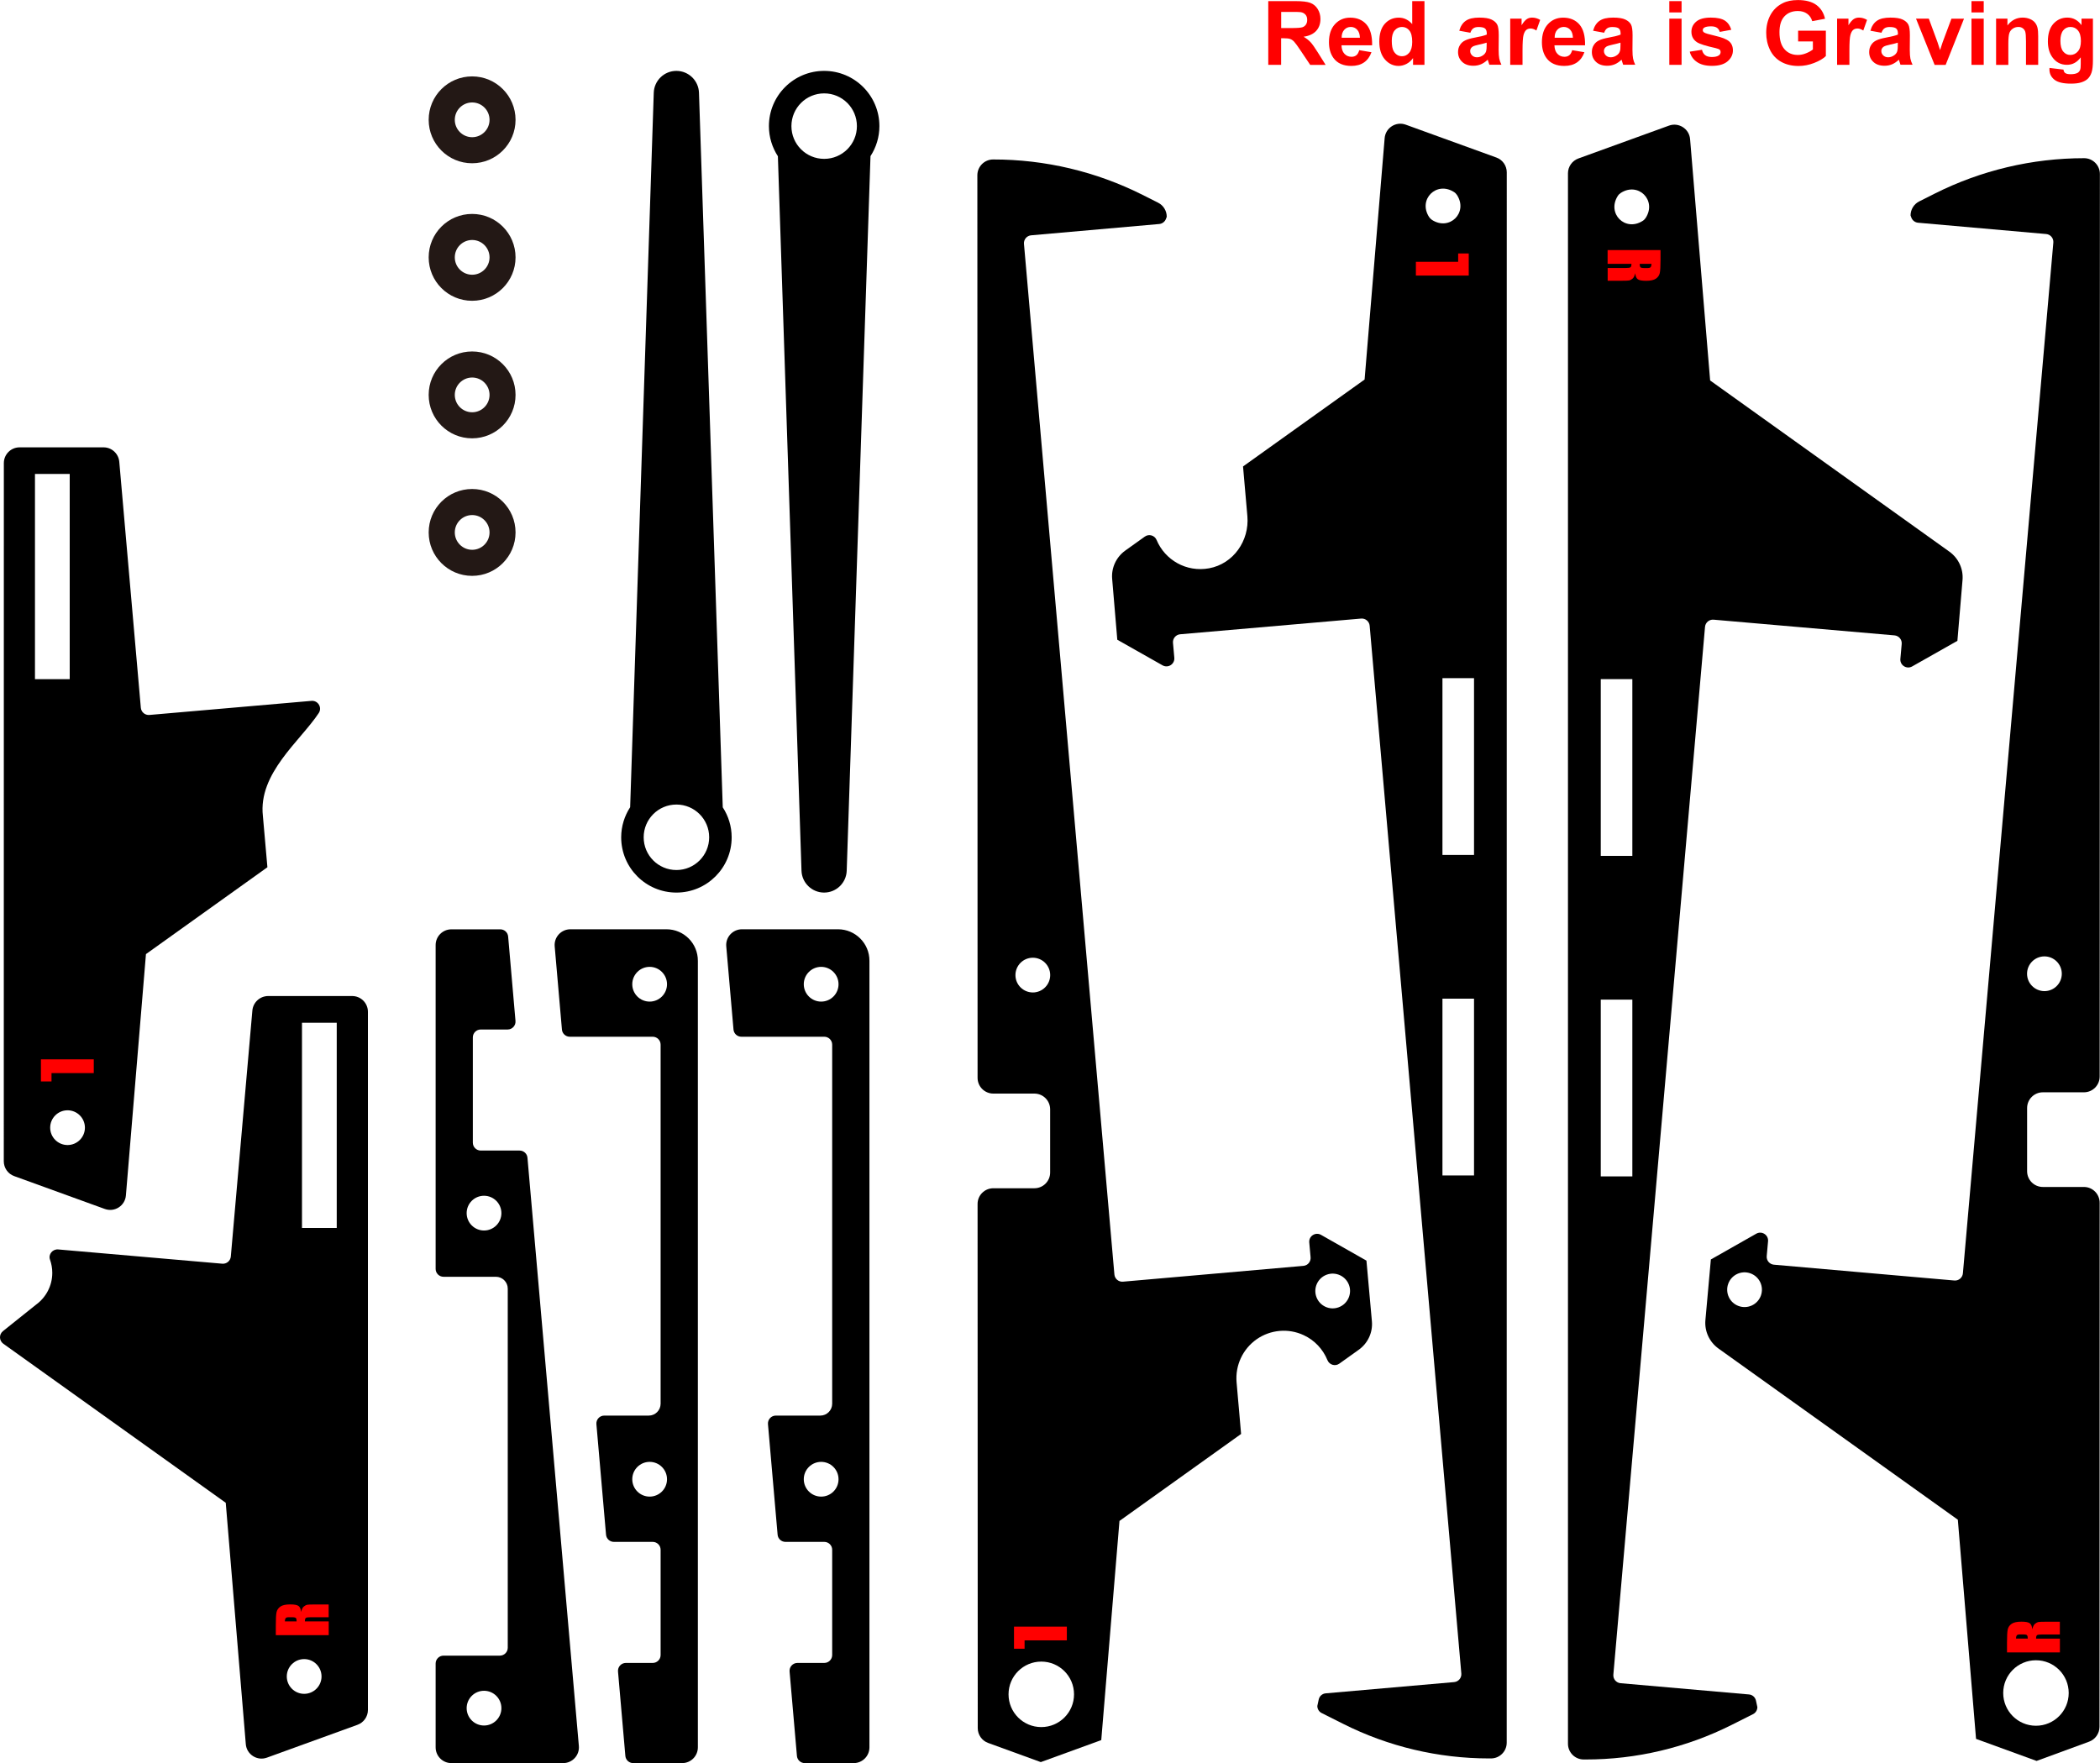 <?xml version="1.0" encoding="utf-8"?>
<!-- Generator: Adobe Illustrator 24.0.1, SVG Export Plug-In . SVG Version: 6.00 Build 0)  -->
<svg version="1.1" xmlns="http://www.w3.org/2000/svg" xmlns:xlink="http://www.w3.org/1999/xlink" x="0px" y="0px"
	 viewBox="0 0 377.11 316.68" style="enable-background:new 0 0 377.11 316.68;" xml:space="preserve">
<style type="text/css">
	.st0{fill:#231815;}
	.st1{fill:#FF0000;}
</style>
<g id="cut">
	<path d="M119.67,166.89h-17.24c-1.66,0-2.97,1.42-2.82,3.08l1.3,14.93c0.06,0.73,0.68,1.29,1.41,1.29h14.89
		c0.78,0,1.42,0.63,1.42,1.42v64.49c0,1.17-0.95,2.13-2.13,2.13h-7.99c-0.83,0-1.48,0.71-1.41,1.54l1.73,19.85
		c0.06,0.73,0.68,1.29,1.41,1.29h6.97c0.78,0,1.42,0.63,1.42,1.42v18.9c0,0.78-0.63,1.42-1.42,1.42h-4.82
		c-0.83,0-1.48,0.71-1.41,1.54l1.32,15.16c0.06,0.73,0.68,1.29,1.41,1.29l8.78,0c1.57,0,2.83-1.27,2.83-2.83l0-141.24
		C125.34,169.43,122.81,166.89,119.67,166.89z M116.66,268.78c-1.72,0-3.12-1.4-3.12-3.12c0-1.72,1.4-3.12,3.12-3.12
		c1.72,0,3.12,1.4,3.12,3.12C119.78,267.39,118.38,268.78,116.66,268.78z M116.66,179.88c-1.72,0-3.12-1.4-3.12-3.12
		c0-1.72,1.4-3.12,3.12-3.12c1.72,0,3.12,1.4,3.12,3.12C119.78,178.48,118.38,179.88,116.66,179.88z"/>
	<path d="M150.48,166.89h-17.24c-1.66,0-2.97,1.42-2.82,3.08l1.3,14.93c0.06,0.73,0.68,1.29,1.41,1.29h14.89
		c0.78,0,1.42,0.63,1.42,1.42v64.49c0,1.17-0.95,2.13-2.13,2.13h-7.99c-0.83,0-1.48,0.71-1.41,1.54l1.73,19.85
		c0.06,0.73,0.68,1.29,1.41,1.29h6.97c0.78,0,1.42,0.63,1.42,1.42v18.9c0,0.78-0.63,1.42-1.42,1.42h-4.82
		c-0.83,0-1.48,0.71-1.41,1.54l1.32,15.16c0.06,0.73,0.68,1.29,1.41,1.29l8.78,0c1.57,0,2.83-1.27,2.83-2.83l0-141.24
		C156.15,169.43,153.61,166.89,150.48,166.89z M147.46,268.78c-1.72,0-3.12-1.4-3.12-3.12c0-1.72,1.4-3.12,3.12-3.12
		c1.72,0,3.12,1.4,3.12,3.12C150.58,267.39,149.19,268.78,147.46,268.78z M147.46,179.88c-1.72,0-3.12-1.4-3.12-3.12
		c0-1.72,1.4-3.12,3.12-3.12c1.72,0,3.12,1.4,3.12,3.12C150.58,178.48,149.19,179.88,147.46,179.88z"/>
	<path d="M79.65,229.3h9.4c1.17,0,2.13,0.95,2.13,2.13v64.49c0,0.78-0.63,1.42-1.42,1.42H79.65c-0.78,0-1.42,0.63-1.42,1.42l0,15.05
		c0,1.57,1.27,2.83,2.83,2.83h20.07c1.66,0,2.97-1.42,2.82-3.08l-9.23-105.64c-0.06-0.73-0.68-1.29-1.41-1.29h-6.98
		c-0.78,0-1.42-0.63-1.42-1.42v-18.9c0-0.78,0.63-1.42,1.42-1.42h4.83c0.83,0,1.48-0.71,1.41-1.54l-1.32-15.16
		c-0.06-0.73-0.68-1.29-1.41-1.29l-8.78,0c-1.57,0-2.83,1.27-2.83,2.83l0,58.16C78.23,228.67,78.87,229.3,79.65,229.3z
		 M86.92,309.89c-1.72,0-3.12-1.4-3.12-3.12c0-1.72,1.4-3.12,3.12-3.12c1.72,0,3.12,1.4,3.12,3.12
		C90.04,308.49,88.64,309.89,86.92,309.89z M86.92,214.75c1.72,0,3.12,1.4,3.12,3.12c0,1.72-1.4,3.12-3.12,3.12
		c-1.72,0-3.12-1.4-3.12-3.12C83.8,216.14,85.2,214.75,86.92,214.75z"/>
	<g>
		<path d="M45.32,181.48l-3.87,44.18c-0.07,0.78-0.76,1.36-1.54,1.29l-29.46-2.56c-1-0.09-1.81,0.88-1.47,1.83
			c0.26,0.74,0.41,1.54,0.41,2.37c0,2.35-1.15,4.43-2.92,5.72l-5.94,4.75c-0.73,0.59-0.7,1.71,0.06,2.26l39.95,28.57l3.6,43.34
			c0.15,1.86,2.04,3.07,3.79,2.43l16.27-5.9c1.12-0.41,1.87-1.47,1.87-2.66l0-125.39c0-1.57-1.27-2.83-2.83-2.83H48.14
			C46.67,178.9,45.45,180.02,45.32,181.48z M57.74,301.08c0,1.72-1.4,3.12-3.12,3.12c-1.72,0-3.12-1.4-3.12-3.12
			c0-1.72,1.4-3.12,3.12-3.12C56.34,297.96,57.74,299.36,57.74,301.08z M60.47,183.68v36.85h-6.24v-36.85H60.47z"/>
	</g>
	<path d="M0.68,208.56c0,1.19,0.75,2.26,1.87,2.66l16.27,5.9c1.76,0.64,3.64-0.57,3.79-2.43l3.6-43.34l21.81-15.6l-0.81-9.2
		c-0.87-7.68,6.7-13.45,10.03-18.49c0.65-0.99-0.13-2.29-1.31-2.19l-29.1,2.53c-0.78,0.07-1.47-0.51-1.54-1.29l-3.87-44.18
		c-0.13-1.46-1.35-2.59-2.82-2.59H3.52c-1.57,0-2.83,1.27-2.83,2.83L0.68,208.56z M15.25,202.52c0,1.72-1.4,3.12-3.12,3.12
		c-1.72,0-3.12-1.4-3.12-3.12c0-1.72,1.4-3.12,3.12-3.12C13.85,199.4,15.25,200.8,15.25,202.52z M6.28,85.12h6.24v36.85H6.28V85.12z
		"/>
	<path d="M197.76,312.51l3.27-39.36l21.84-15.62l-0.38-4.4l-0.16-1.78l-0.27-3.11c-0.26-3.03,1.11-5.96,3.59-7.71v0
		c2.49-1.74,5.72-2.03,8.47-0.74h0c1.96,0.91,3.46,2.53,4.25,4.47c0.35,0.86,1.39,1.18,2.14,0.64l3.5-2.5
		c1.63-1.17,2.53-3.11,2.35-5.11l-0.98-10.89l-8.16-4.63c-0.99-0.56-2.21,0.22-2.11,1.36l0.24,2.67c0.07,0.78-0.51,1.47-1.29,1.54
		l-32.4,2.84c-0.78,0.07-1.47-0.51-1.54-1.29L183.88,43.8c-0.07-0.78,0.51-1.47,1.29-1.54l23-2.03c0.54-0.05,1-0.4,1.2-0.9l0.15-0.4
		c0-1.07-0.6-2.05-1.56-2.53l-2.78-1.4c-8.33-4.19-17.52-6.37-26.84-6.36c-1.56,0-2.83,1.27-2.83,2.84l0.04,162.09
		c0,1.57,1.27,2.83,2.83,2.83l7.37,0c1.57,0,2.83,1.27,2.83,2.83v11.34c0,1.57-1.27,2.83-2.83,2.83l-7.37,0
		c-1.57,0-2.84,1.27-2.83,2.84l0.03,94.12c0,1.19,0.75,2.26,1.87,2.66l9.45,3.44L197.76,312.51z M182.35,175.12
		c0-1.72,1.4-3.12,3.12-3.12c1.72,0,3.12,1.4,3.12,3.12s-1.4,3.12-3.12,3.12C183.74,178.23,182.35,176.84,182.35,175.12z
		 M236.39,232.92c-0.59-1.62,0.25-3.41,1.86-4c1.62-0.59,3.41,0.25,4,1.86s-0.25,3.41-1.86,4
		C238.77,235.38,236.98,234.54,236.39,232.92z M181.11,304.29c0-3.25,2.63-5.88,5.88-5.88s5.88,2.63,5.88,5.88s-2.63,5.88-5.88,5.88
		S181.11,307.54,181.11,304.29z"/>
	<path d="M375.15,312.79c1.12-0.41,1.86-1.47,1.87-2.66l0.03-94.12c0-1.57-1.27-2.84-2.83-2.84l-7.37,0c-1.57,0-2.83-1.27-2.83-2.83
		V199c0-1.57,1.27-2.83,2.83-2.83l7.37,0c1.57,0,2.83-1.27,2.83-2.83l0.04-162.09c0-1.57-1.27-2.84-2.83-2.84
		c-9.32,0-18.51,2.18-26.83,6.36l-2.78,1.4c-0.96,0.48-1.56,1.46-1.56,2.53l0.15,0.4c0.2,0.5,0.66,0.85,1.2,0.9l23,2.03
		c0.78,0.07,1.36,0.76,1.29,1.54l-16.24,185.11c-0.07,0.78-0.76,1.36-1.54,1.29l-32.4-2.84c-0.78-0.07-1.36-0.76-1.29-1.54
		l0.24-2.67c0.1-1.14-1.12-1.92-2.11-1.36l-8.16,4.63l-0.98,10.89c-0.18,2,0.72,3.94,2.35,5.11l42.98,30.74l3.27,39.36l10.87,3.96
		L375.15,312.79z M364.01,174.88c0-1.72,1.4-3.12,3.12-3.12c1.72,0,3.12,1.4,3.12,3.12c0,1.72-1.4,3.12-3.12,3.12
		C365.41,177.99,364.01,176.6,364.01,174.88z M312.21,234.55c-1.62-0.59-2.45-2.38-1.86-4s2.38-2.45,4-1.86
		c1.62,0.59,2.45,2.38,1.86,4S313.83,235.14,312.21,234.55z M359.73,304.05c0-3.25,2.63-5.88,5.88-5.88s5.88,2.63,5.88,5.88
		s-2.63,5.88-5.88,5.88S359.73,307.3,359.73,304.05z"/>
	<path d="M148,12.73c-5.48,0-9.92,4.44-9.92,9.92c0,2,0.6,3.85,1.61,5.41l4.24,128.31c0.07,2.19,1.87,3.93,4.06,3.93
		c2.19,0,3.99-1.74,4.06-3.93l4.27-128.33c1.01-1.55,1.6-3.4,1.6-5.39C157.92,17.17,153.47,12.73,148,12.73z M148,16.77
		c3.25,0,5.88,2.63,5.88,5.88s-2.63,5.88-5.88,5.88s-5.88-2.63-5.88-5.88S144.75,16.77,148,16.77z"/>
	<path d="M131.39,150.38c0-1.99-0.59-3.84-1.6-5.39l-4.27-128.33c-0.07-2.19-1.87-3.93-4.06-3.93c-2.19,0-3.99,1.74-4.06,3.93
		l-4.24,128.31c-1.01,1.56-1.61,3.41-1.61,5.41c0,5.48,4.44,9.92,9.92,9.92S131.39,155.86,131.39,150.38z M115.59,150.37
		c0-3.25,2.63-5.88,5.88-5.88s5.88,2.63,5.88,5.88s-2.63,5.88-5.88,5.88S115.59,153.62,115.59,150.37z"/>
	<g>
		<path d="M310.94,309.79l3.86-1.94c0.48-0.24,0.78-0.73,0.78-1.27l-0.25-1.16c-0.13-0.61-0.64-1.06-1.26-1.11l-23.06-2.02
			c-0.78-0.07-1.36-0.76-1.29-1.54l16.46-188.17c0.07-0.78,0.76-1.36,1.54-1.29l32.49,2.82c0.78,0.07,1.36,0.76,1.29,1.54
			l-0.24,2.68c-0.1,1.14,1.12,1.92,2.11,1.36l8.13-4.6l0.92-10.9c0.18-2-0.72-3.94-2.35-5.11L307.1,68.33l-3.6-43.34
			c-0.15-1.86-2.04-3.07-3.79-2.43l-16.27,5.9c-1.12,0.41-1.87,1.47-1.87,2.66l0,282.04c0,1.57,1.27,2.83,2.83,2.83h0.34
			C293.84,316,302.81,313.87,310.94,309.79z M287.46,121.96h5.67v31.75h-5.67V121.96z M295,39.66c-3.15,2.03-6.5-1.32-4.48-4.48
			c0.13-0.21,0.32-0.39,0.53-0.53c3.15-2.03,6.5,1.32,4.48,4.48C295.39,39.34,295.21,39.53,295,39.66z M287.46,211.27v-31.75h5.67
			v31.75H287.46z"/>
	</g>
	<path d="M270.58,30.95c0-1.19-0.75-2.26-1.87-2.66l-16.27-5.9c-1.76-0.64-3.64,0.57-3.79,2.43l-3.6,43.34l-21.83,15.61l0.78,8.94
		c0.38,4.4-2.52,8.55-6.87,9.35c-4.11,0.76-7.94-1.51-9.43-5.08c-0.35-0.84-1.38-1.14-2.12-0.61l-3.51,2.51
		c-1.63,1.17-2.53,3.11-2.35,5.11l0.92,10.9l8.13,4.6c0.99,0.56,2.21-0.22,2.11-1.36l-0.24-2.68c-0.07-0.78,0.51-1.47,1.29-1.54
		l32.49-2.82c0.78-0.07,1.47,0.51,1.54,1.29l16.46,188.17c0.07,0.78-0.51,1.47-1.29,1.54l-23.06,2.02c-0.62,0.05-1.13,0.5-1.26,1.11
		l-0.25,1.16c0,0.54,0.3,1.03,0.78,1.27l3.86,1.94c8.13,4.09,17.1,6.21,26.2,6.21h0.34c1.57,0,2.83-1.27,2.83-2.83L270.58,30.95z
		 M256.63,38.97c-2.03-3.15,1.33-6.5,4.48-4.48c0.21,0.13,0.39,0.32,0.53,0.53c2.03,3.15-1.32,6.5-4.48,4.48
		C256.95,39.36,256.76,39.17,256.63,38.97z M264.7,211.1h-5.67v-31.75h5.67V211.1z M264.7,153.54h-5.67v-31.75h5.67V153.54z"/>
	<path class="st0" d="M92.58,21.52c0-4.31-3.49-7.8-7.8-7.8s-7.8,3.49-7.8,7.8c0,4.31,3.49,7.8,7.8,7.8S92.58,25.83,92.58,21.52z
		 M81.67,21.52c0-1.72,1.4-3.12,3.12-3.12s3.12,1.4,3.12,3.12c0,1.72-1.4,3.12-3.12,3.12S81.67,23.24,81.67,21.52z"/>
	<path class="st0" d="M92.58,46.22c0-4.31-3.49-7.8-7.8-7.8s-7.8,3.49-7.8,7.8c0,4.31,3.49,7.8,7.8,7.8S92.58,50.53,92.58,46.22z
		 M81.67,46.22c0-1.72,1.4-3.12,3.12-3.12s3.12,1.4,3.12,3.12c0,1.72-1.4,3.12-3.12,3.12S81.67,47.94,81.67,46.22z"/>
	<path class="st0" d="M92.58,70.92c0-4.31-3.49-7.8-7.8-7.8s-7.8,3.49-7.8,7.8c0,4.31,3.49,7.8,7.8,7.8S92.58,75.23,92.58,70.92z
		 M81.67,70.92c0-1.72,1.4-3.12,3.12-3.12s3.12,1.4,3.12,3.12c0,1.72-1.4,3.12-3.12,3.12S81.67,72.64,81.67,70.92z"/>
	<path class="st0" d="M92.58,95.62c0-4.31-3.49-7.8-7.8-7.8s-7.8,3.49-7.8,7.8c0,4.31,3.49,7.8,7.8,7.8S92.58,99.92,92.58,95.62z
		 M81.67,95.62c0-1.72,1.4-3.12,3.12-3.12s3.12,1.4,3.12,3.12c0,1.72-1.4,3.12-3.12,3.12S81.67,97.34,81.67,95.62z"/>
</g>
<g id="graving">
	<g>
		<path class="st1" d="M227.75,11.65V0.2h4.87c1.22,0,2.11,0.1,2.67,0.31c0.55,0.21,1,0.57,1.33,1.1c0.33,0.53,0.5,1.13,0.5,1.8
			c0,0.86-0.25,1.57-0.76,2.13c-0.51,0.56-1.26,0.91-2.27,1.06c0.5,0.29,0.91,0.61,1.24,0.96c0.33,0.35,0.76,0.97,1.32,1.86
			l1.4,2.23h-2.77l-1.67-2.49c-0.59-0.89-1-1.45-1.22-1.68c-0.22-0.23-0.45-0.39-0.7-0.48c-0.25-0.09-0.63-0.13-1.16-0.13h-0.47
			v4.78H227.75z M230.07,5.04h1.71c1.11,0,1.8-0.05,2.08-0.14c0.28-0.09,0.49-0.25,0.65-0.48c0.16-0.23,0.23-0.52,0.23-0.86
			c0-0.39-0.1-0.7-0.31-0.93c-0.21-0.24-0.5-0.39-0.87-0.45c-0.19-0.03-0.75-0.04-1.69-0.04h-1.8V5.04z"/>
		<path class="st1" d="M244.09,9.01l2.19,0.37c-0.28,0.8-0.73,1.41-1.33,1.83c-0.61,0.42-1.37,0.63-2.28,0.63
			c-1.44,0-2.51-0.47-3.2-1.41c-0.55-0.75-0.82-1.71-0.82-2.86c0-1.38,0.36-2.45,1.08-3.23c0.72-0.78,1.63-1.17,2.73-1.17
			c1.23,0,2.21,0.41,2.92,1.22c0.71,0.82,1.05,2.06,1.02,3.75h-5.5c0.02,0.65,0.19,1.16,0.53,1.52c0.34,0.36,0.76,0.54,1.27,0.54
			c0.34,0,0.63-0.09,0.87-0.28S243.97,9.42,244.09,9.01z M244.21,6.79c-0.02-0.64-0.18-1.12-0.49-1.45c-0.31-0.33-0.69-0.5-1.14-0.5
			c-0.48,0-0.88,0.17-1.19,0.52c-0.31,0.35-0.47,0.82-0.46,1.42H244.21z"/>
		<path class="st1" d="M255.79,11.65h-2.04v-1.22c-0.34,0.47-0.74,0.83-1.2,1.06s-0.93,0.35-1.39,0.35c-0.95,0-1.77-0.38-2.45-1.15
			c-0.68-0.77-1.02-1.84-1.02-3.21c0-1.41,0.33-2.48,0.99-3.21c0.66-0.73,1.5-1.1,2.51-1.1c0.93,0,1.73,0.39,2.41,1.16V0.2h2.2
			V11.65z M249.93,7.32c0,0.89,0.12,1.53,0.37,1.92c0.35,0.57,0.85,0.86,1.48,0.86c0.5,0,0.93-0.21,1.29-0.64
			c0.35-0.43,0.53-1.07,0.53-1.93c0-0.95-0.17-1.64-0.52-2.06c-0.34-0.42-0.78-0.63-1.32-0.63c-0.52,0-0.96,0.21-1.31,0.62
			S249.93,6.5,249.93,7.32z"/>
		<path class="st1" d="M264.04,5.88l-1.99-0.36c0.22-0.8,0.61-1.4,1.16-1.78c0.55-0.39,1.36-0.58,2.44-0.58
			c0.98,0,1.71,0.12,2.19,0.35c0.48,0.23,0.82,0.53,1.01,0.88c0.2,0.36,0.29,1.01,0.29,1.96l-0.02,2.56c0,0.73,0.04,1.27,0.11,1.61
			c0.07,0.35,0.2,0.72,0.39,1.11h-2.17c-0.06-0.15-0.13-0.36-0.21-0.65c-0.04-0.13-0.06-0.22-0.08-0.26
			c-0.38,0.36-0.78,0.64-1.2,0.82c-0.43,0.18-0.88,0.27-1.37,0.27c-0.85,0-1.53-0.23-2.02-0.7c-0.49-0.46-0.74-1.05-0.74-1.76
			c0-0.47,0.11-0.89,0.34-1.25c0.22-0.37,0.54-0.65,0.94-0.84c0.4-0.2,0.99-0.37,1.75-0.51c1.03-0.19,1.74-0.37,2.13-0.54V6.02
			c0-0.42-0.1-0.72-0.31-0.9c-0.21-0.18-0.6-0.27-1.18-0.27c-0.39,0-0.7,0.08-0.91,0.23C264.35,5.23,264.18,5.5,264.04,5.88z
			 M266.98,7.66c-0.28,0.09-0.73,0.21-1.34,0.34c-0.61,0.13-1.01,0.26-1.2,0.38c-0.29,0.2-0.43,0.46-0.43,0.77
			c0,0.31,0.11,0.57,0.34,0.8c0.23,0.22,0.52,0.34,0.88,0.34c0.4,0,0.77-0.13,1.13-0.39c0.27-0.2,0.44-0.44,0.52-0.73
			c0.06-0.19,0.09-0.54,0.09-1.07V7.66z"/>
		<path class="st1" d="M273.4,11.65h-2.2v-8.3h2.04v1.18c0.35-0.56,0.66-0.92,0.94-1.1c0.28-0.18,0.59-0.27,0.95-0.27
			c0.5,0,0.98,0.14,1.45,0.41l-0.68,1.91c-0.37-0.24-0.71-0.36-1.03-0.36c-0.31,0-0.57,0.08-0.78,0.25
			c-0.21,0.17-0.38,0.48-0.5,0.92c-0.12,0.44-0.18,1.37-0.18,2.78V11.65z"/>
		<path class="st1" d="M282.33,9.01l2.19,0.37c-0.28,0.8-0.73,1.41-1.33,1.83c-0.61,0.42-1.37,0.63-2.28,0.63
			c-1.44,0-2.51-0.47-3.2-1.41c-0.55-0.75-0.82-1.71-0.82-2.86c0-1.38,0.36-2.45,1.08-3.23c0.72-0.78,1.63-1.17,2.73-1.17
			c1.23,0,2.21,0.41,2.92,1.22c0.71,0.82,1.05,2.06,1.02,3.75h-5.5c0.02,0.65,0.19,1.16,0.53,1.52c0.34,0.36,0.76,0.54,1.27,0.54
			c0.34,0,0.63-0.09,0.87-0.28S282.21,9.42,282.33,9.01z M282.46,6.79c-0.02-0.64-0.18-1.12-0.49-1.45c-0.31-0.33-0.69-0.5-1.14-0.5
			c-0.48,0-0.88,0.17-1.19,0.52c-0.31,0.35-0.47,0.82-0.46,1.42H282.46z"/>
		<path class="st1" d="M288.07,5.88l-1.99-0.36c0.22-0.8,0.61-1.4,1.16-1.78c0.55-0.39,1.36-0.58,2.44-0.58
			c0.98,0,1.71,0.12,2.19,0.35c0.48,0.23,0.82,0.53,1.01,0.88c0.2,0.36,0.29,1.01,0.29,1.96l-0.02,2.56c0,0.73,0.04,1.27,0.11,1.61
			c0.07,0.35,0.2,0.72,0.39,1.11h-2.17c-0.06-0.15-0.13-0.36-0.21-0.65c-0.04-0.13-0.06-0.22-0.08-0.26
			c-0.38,0.36-0.78,0.64-1.2,0.82c-0.43,0.18-0.88,0.27-1.37,0.27c-0.85,0-1.53-0.23-2.02-0.7c-0.49-0.46-0.74-1.05-0.74-1.76
			c0-0.47,0.11-0.89,0.34-1.25c0.22-0.37,0.54-0.65,0.94-0.84c0.4-0.2,0.99-0.37,1.75-0.51c1.03-0.19,1.74-0.37,2.13-0.54V6.02
			c0-0.42-0.1-0.72-0.31-0.9c-0.21-0.18-0.6-0.27-1.18-0.27c-0.39,0-0.7,0.08-0.91,0.23C288.38,5.23,288.2,5.5,288.07,5.88z
			 M291,7.66c-0.28,0.09-0.73,0.21-1.34,0.34c-0.61,0.13-1.01,0.26-1.2,0.38c-0.29,0.2-0.43,0.46-0.43,0.77
			c0,0.31,0.11,0.57,0.34,0.8c0.23,0.22,0.52,0.34,0.88,0.34c0.4,0,0.77-0.13,1.13-0.39c0.27-0.2,0.44-0.44,0.52-0.73
			C290.97,8.98,291,8.63,291,8.1V7.66z"/>
		<path class="st1" d="M299.77,2.23V0.2h2.2v2.03H299.77z M299.77,11.65v-8.3h2.2v8.3H299.77z"/>
		<path class="st1" d="M303.44,9.28l2.2-0.34c0.09,0.43,0.28,0.75,0.57,0.97c0.29,0.22,0.69,0.33,1.2,0.33
			c0.57,0,0.99-0.1,1.28-0.31c0.19-0.15,0.29-0.34,0.29-0.59c0-0.17-0.05-0.3-0.16-0.41c-0.11-0.1-0.35-0.2-0.73-0.29
			c-1.77-0.39-2.89-0.75-3.37-1.07c-0.66-0.45-0.98-1.07-0.98-1.87c0-0.72,0.28-1.32,0.85-1.81c0.57-0.49,1.45-0.73,2.64-0.73
			c1.14,0,1.98,0.19,2.53,0.55c0.55,0.37,0.93,0.92,1.14,1.64l-2.07,0.38c-0.09-0.32-0.26-0.57-0.5-0.74
			c-0.25-0.17-0.6-0.26-1.06-0.26c-0.58,0-0.99,0.08-1.24,0.24c-0.17,0.11-0.25,0.26-0.25,0.45c0,0.16,0.07,0.29,0.22,0.4
			c0.2,0.15,0.88,0.35,2.05,0.62c1.17,0.27,1.99,0.59,2.45,0.98c0.46,0.39,0.69,0.94,0.69,1.63c0,0.76-0.32,1.41-0.95,1.96
			c-0.64,0.55-1.58,0.82-2.82,0.82c-1.13,0-2.02-0.23-2.68-0.69C304.07,10.69,303.64,10.07,303.44,9.28z"/>
		<path class="st1" d="M322.9,7.44V5.51h4.98v4.56c-0.48,0.47-1.19,0.88-2.11,1.24c-0.92,0.36-1.85,0.54-2.79,0.54
			c-1.2,0-2.24-0.25-3.13-0.75c-0.89-0.5-1.56-1.22-2.01-2.16c-0.45-0.93-0.67-1.95-0.67-3.05c0-1.19,0.25-2.25,0.75-3.18
			c0.5-0.93,1.23-1.64,2.2-2.13c0.73-0.38,1.65-0.57,2.74-0.57c1.42,0,2.53,0.3,3.33,0.89c0.8,0.6,1.31,1.42,1.54,2.47l-2.3,0.43
			c-0.16-0.56-0.46-1.01-0.91-1.33c-0.45-0.33-1-0.49-1.67-0.49c-1.01,0-1.81,0.32-2.41,0.96c-0.6,0.64-0.89,1.59-0.89,2.85
			c0,1.36,0.3,2.38,0.91,3.06c0.6,0.68,1.4,1.02,2.38,1.02c0.48,0,0.97-0.09,1.46-0.29c0.49-0.19,0.9-0.42,1.25-0.69V7.44H322.9z"/>
		<path class="st1" d="M332.1,11.65h-2.2v-8.3h2.04v1.18c0.35-0.56,0.66-0.92,0.94-1.1c0.28-0.18,0.59-0.27,0.95-0.27
			c0.5,0,0.98,0.14,1.45,0.41l-0.68,1.91c-0.37-0.24-0.71-0.36-1.03-0.36c-0.31,0-0.57,0.08-0.78,0.25
			c-0.21,0.17-0.38,0.48-0.5,0.92c-0.12,0.44-0.18,1.37-0.18,2.78V11.65z"/>
		<path class="st1" d="M337.87,5.88l-1.99-0.36c0.22-0.8,0.61-1.4,1.16-1.78c0.55-0.39,1.36-0.58,2.44-0.58
			c0.98,0,1.71,0.12,2.19,0.35c0.48,0.23,0.82,0.53,1.01,0.88c0.2,0.36,0.29,1.01,0.29,1.96l-0.02,2.56c0,0.73,0.04,1.27,0.11,1.61
			c0.07,0.35,0.2,0.72,0.39,1.11h-2.17c-0.06-0.15-0.13-0.36-0.21-0.65c-0.04-0.13-0.06-0.22-0.08-0.26
			c-0.38,0.36-0.78,0.64-1.2,0.82c-0.43,0.18-0.88,0.27-1.37,0.27c-0.85,0-1.53-0.23-2.02-0.7c-0.49-0.46-0.74-1.05-0.74-1.76
			c0-0.47,0.11-0.89,0.34-1.25c0.22-0.37,0.54-0.65,0.94-0.84c0.4-0.2,0.99-0.37,1.75-0.51c1.03-0.19,1.74-0.37,2.13-0.54V6.02
			c0-0.42-0.1-0.72-0.31-0.9c-0.21-0.18-0.6-0.27-1.18-0.27c-0.39,0-0.7,0.08-0.91,0.23C338.18,5.23,338.01,5.5,337.87,5.88z
			 M340.81,7.66c-0.28,0.09-0.73,0.21-1.34,0.34c-0.61,0.13-1.01,0.26-1.2,0.38c-0.29,0.2-0.43,0.46-0.43,0.77
			c0,0.31,0.11,0.57,0.34,0.8c0.23,0.22,0.52,0.34,0.88,0.34c0.4,0,0.77-0.13,1.13-0.39c0.27-0.2,0.44-0.44,0.52-0.73
			c0.06-0.19,0.09-0.54,0.09-1.07V7.66z"/>
		<path class="st1" d="M347.41,11.65l-3.34-8.3h2.3l1.56,4.23L348.39,9c0.12-0.36,0.2-0.6,0.23-0.71c0.07-0.23,0.15-0.47,0.23-0.7
			l1.58-4.23h2.26l-3.3,8.3H347.41z"/>
		<path class="st1" d="M354.03,2.23V0.2h2.2v2.03H354.03z M354.03,11.65v-8.3h2.2v8.3H354.03z"/>
		<path class="st1" d="M366.02,11.65h-2.2V7.41c0-0.9-0.05-1.48-0.14-1.74c-0.09-0.26-0.25-0.47-0.46-0.61
			c-0.21-0.15-0.46-0.22-0.76-0.22c-0.38,0-0.72,0.1-1.02,0.31c-0.3,0.21-0.51,0.48-0.62,0.83c-0.11,0.34-0.17,0.98-0.17,1.91v3.76
			h-2.2v-8.3h2.04v1.22c0.72-0.94,1.64-1.41,2.73-1.41c0.48,0,0.93,0.09,1.33,0.26c0.4,0.17,0.7,0.4,0.91,0.67
			c0.21,0.27,0.35,0.58,0.43,0.92c0.08,0.34,0.12,0.84,0.12,1.48V11.65z"/>
		<path class="st1" d="M368.04,12.2l2.51,0.3c0.04,0.29,0.14,0.49,0.29,0.6c0.21,0.16,0.54,0.23,0.98,0.23c0.57,0,1-0.09,1.29-0.26
			c0.19-0.11,0.34-0.3,0.44-0.55c0.07-0.18,0.1-0.52,0.1-1.01V10.3c-0.66,0.9-1.48,1.34-2.48,1.34c-1.11,0-2-0.47-2.65-1.41
			c-0.51-0.74-0.77-1.67-0.77-2.78c0-1.39,0.33-2.45,1-3.19c0.67-0.73,1.5-1.1,2.5-1.1c1.03,0,1.87,0.45,2.54,1.35V3.35h2.05v7.45
			c0,0.98-0.08,1.71-0.24,2.2c-0.16,0.48-0.39,0.86-0.68,1.14c-0.29,0.28-0.68,0.49-1.17,0.65c-0.49,0.16-1.1,0.23-1.85,0.23
			c-1.41,0-2.4-0.24-2.99-0.72c-0.59-0.48-0.88-1.09-0.88-1.83C368.03,12.39,368.04,12.3,368.04,12.2z M370,7.33
			c0,0.88,0.17,1.52,0.51,1.93c0.34,0.41,0.76,0.61,1.26,0.61c0.54,0,0.99-0.21,1.36-0.63c0.37-0.42,0.55-1.04,0.55-1.86
			c0-0.86-0.18-1.5-0.53-1.91c-0.35-0.42-0.8-0.63-1.34-0.63c-0.53,0-0.96,0.2-1.3,0.61C370.17,5.87,370,6.49,370,7.33z"/>
	</g>
	<g>
		<path class="st1" d="M16.84,192.72H9.25v1.5h-1.9v-3.97h9.49V192.72z"/>
	</g>
	<g>
		<path class="st1" d="M49.53,293.65v-1.75c0-1.16,0.04-1.95,0.13-2.36s0.32-0.75,0.69-1.01s0.96-0.39,1.77-0.39
			c0.74,0,1.23,0.09,1.49,0.28s0.41,0.54,0.46,1.08c0.12-0.49,0.28-0.82,0.49-0.98s0.39-0.27,0.56-0.31s0.64-0.06,1.4-0.06h2.5v2.29
			h-3.15c-0.51,0-0.82,0.04-0.94,0.12s-0.18,0.29-0.18,0.63h4.28v2.47H49.53z M51.16,291.19h2.11c0-0.28-0.04-0.47-0.11-0.58
			s-0.32-0.17-0.74-0.17h-0.52c-0.3,0-0.5,0.05-0.59,0.16S51.16,290.9,51.16,291.19z"/>
	</g>
	<g>
		<path class="st1" d="M191.58,294.6h-7.59v1.5h-1.9v-3.97h9.49V294.6z"/>
	</g>
	<g>
		<path class="st1" d="M360.41,296.75V295c0-1.16,0.04-1.95,0.13-2.36s0.32-0.75,0.69-1.01s0.96-0.39,1.77-0.39
			c0.74,0,1.23,0.09,1.49,0.28s0.41,0.54,0.46,1.08c0.12-0.49,0.28-0.82,0.49-0.98s0.39-0.27,0.56-0.31s0.64-0.06,1.4-0.06h2.5v2.29
			h-3.15c-0.51,0-0.82,0.04-0.94,0.12s-0.18,0.29-0.18,0.63h4.28v2.47H360.41z M362.03,294.28h2.11c0-0.28-0.04-0.47-0.11-0.58
			s-0.32-0.17-0.74-0.17h-0.52c-0.3,0-0.5,0.05-0.59,0.16S362.03,294,362.03,294.28z"/>
	</g>
	<g>
		<path class="st1" d="M254.26,47.02h7.59v-1.5h1.9v3.97h-9.49V47.02z"/>
	</g>
	<g>
		<path class="st1" d="M298.19,44.92v1.75c0,1.16-0.04,1.95-0.13,2.36s-0.32,0.75-0.69,1.01s-0.96,0.39-1.77,0.39
			c-0.74,0-1.23-0.09-1.49-0.28s-0.41-0.54-0.46-1.08c-0.12,0.49-0.28,0.82-0.49,0.98s-0.39,0.27-0.56,0.31s-0.64,0.06-1.4,0.06
			h-2.5v-2.29h3.15c0.51,0,0.82-0.04,0.94-0.12s0.18-0.29,0.18-0.63h-4.28v-2.47H298.19z M296.56,47.39h-2.11
			c0,0.28,0.04,0.47,0.11,0.58s0.32,0.17,0.74,0.17h0.52c0.3,0,0.5-0.05,0.59-0.16S296.56,47.67,296.56,47.39z"/>
	</g>
</g>
</svg>
